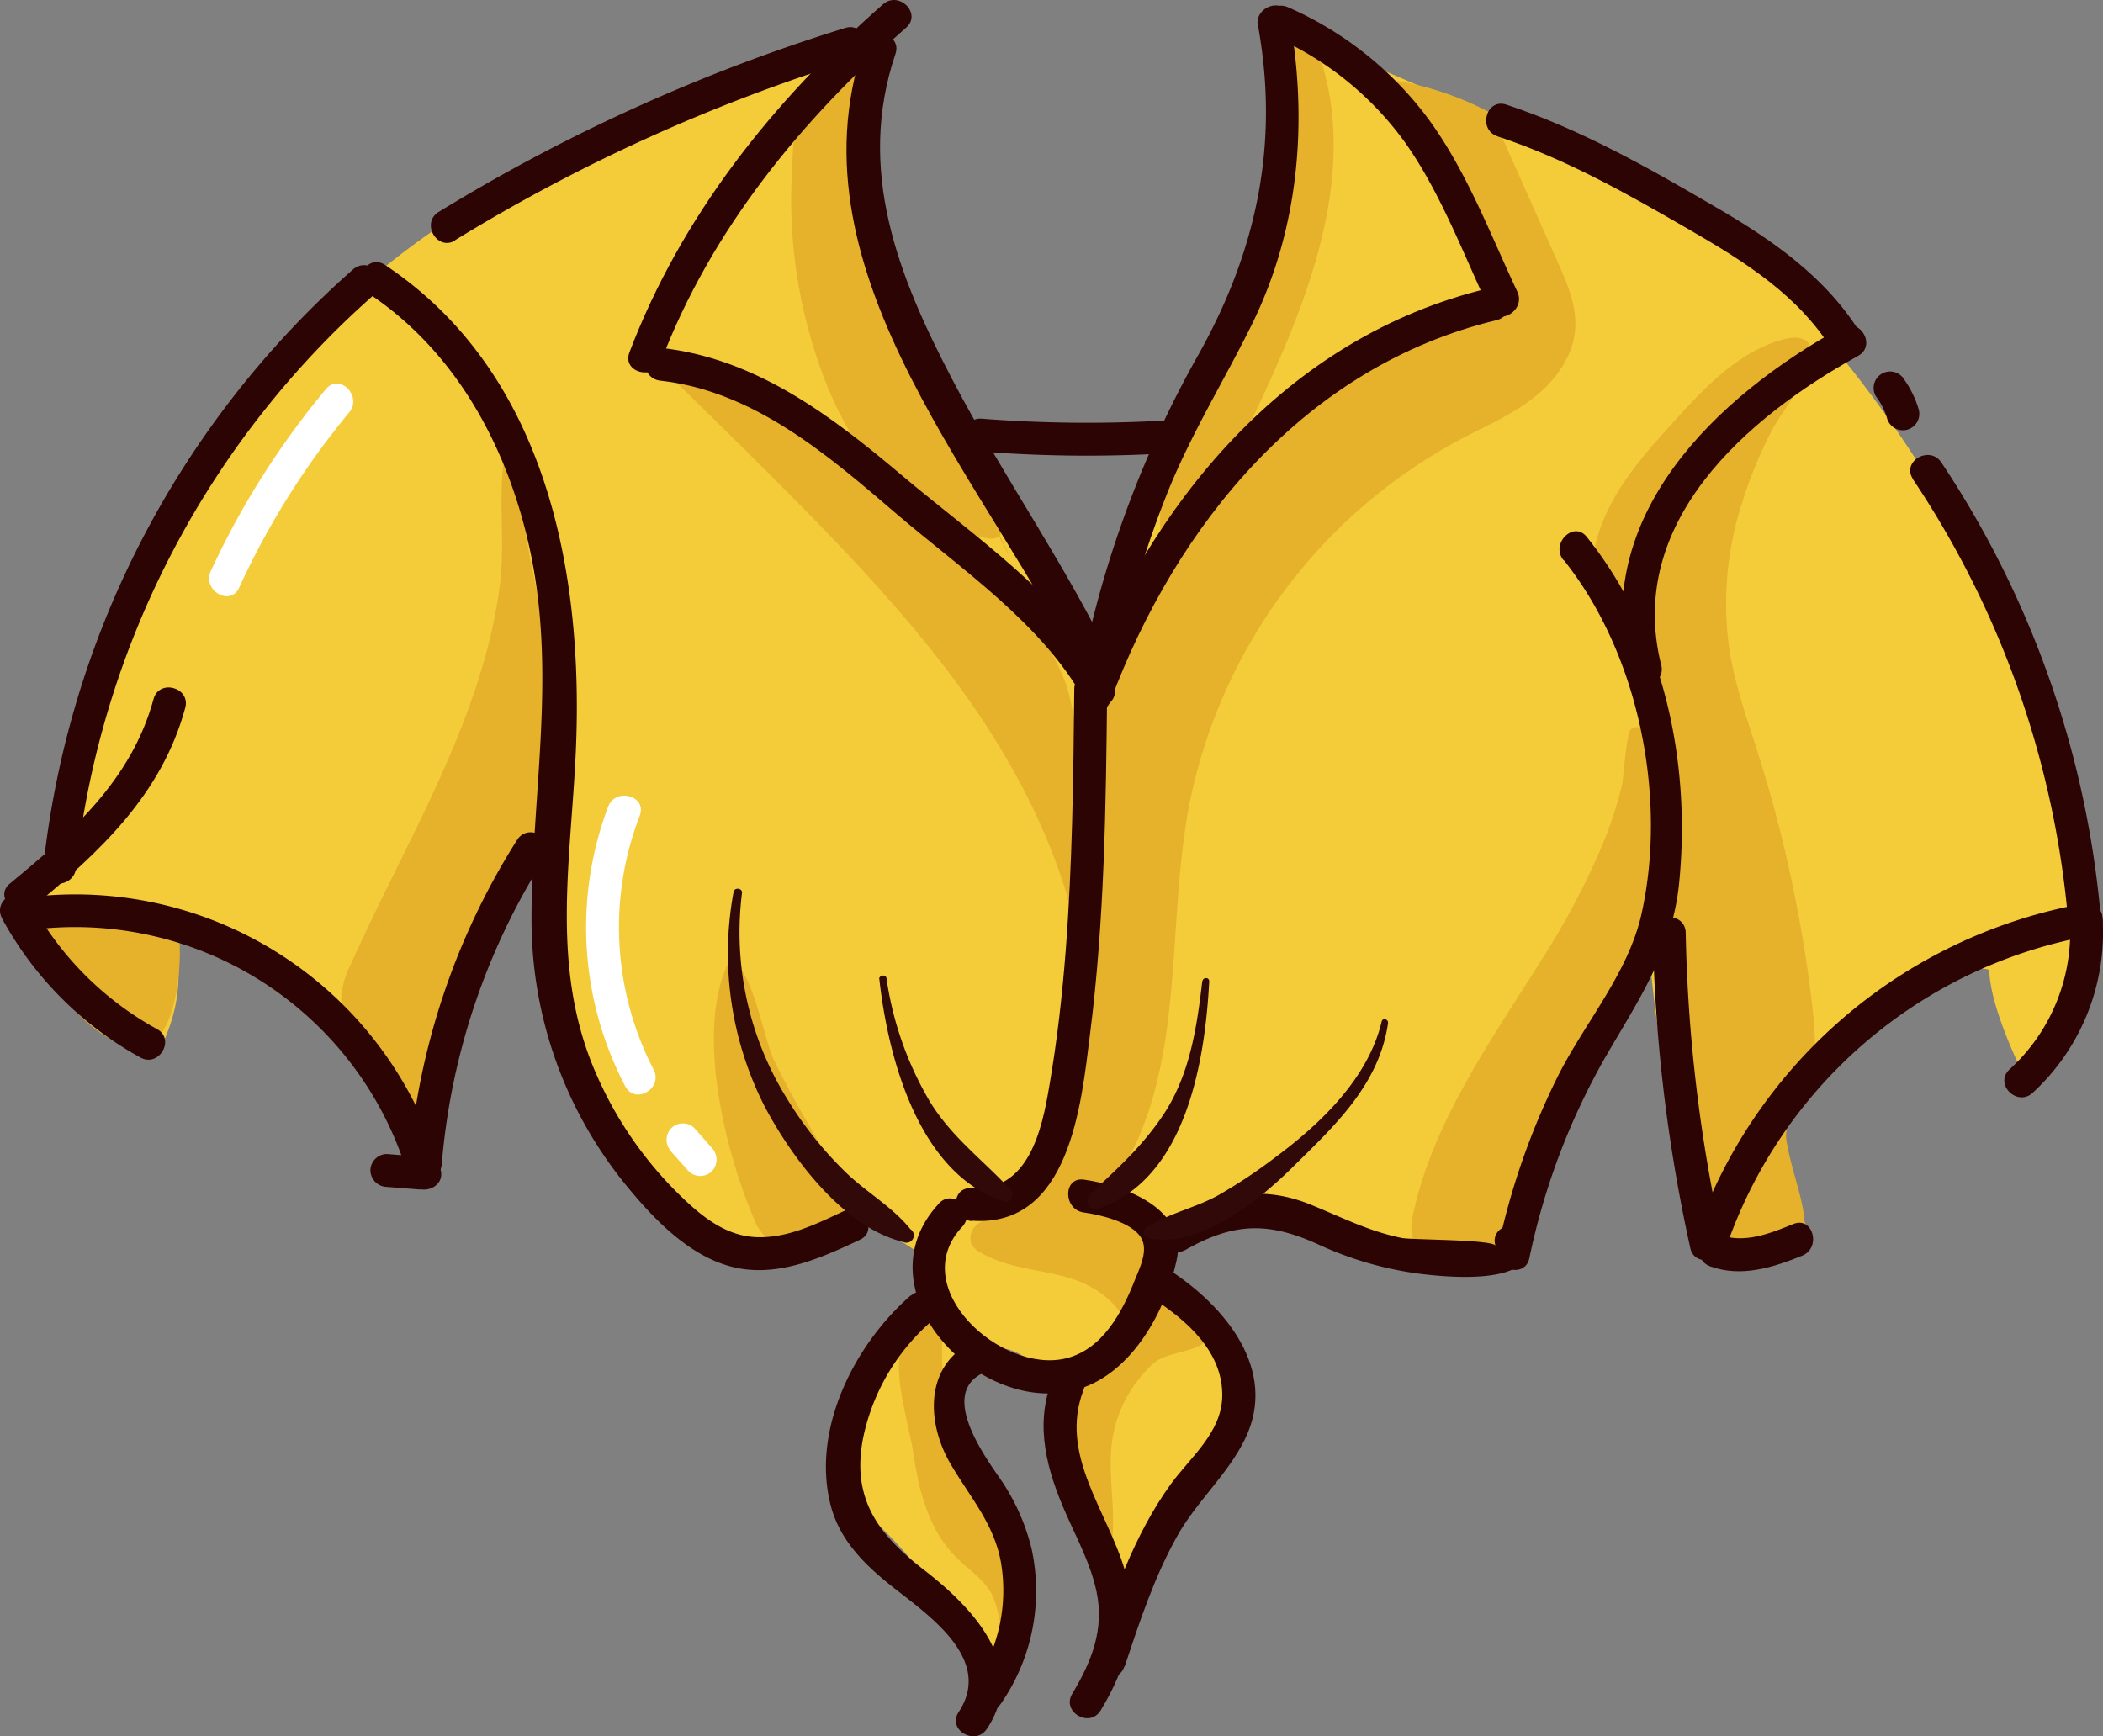 <svg xmlns="http://www.w3.org/2000/svg" viewBox="0 0 287.67 237.54"><rect x="0" y="0" width="287.67" height="237.54" fill="#808080" stroke="none"/><defs><style>.cls-1{fill:#f4cc3a;}.cls-2{fill:#e6b12b;}.cls-3{fill:#2c0404;}.cls-4{fill:#fff;}.cls-5{fill:#300908;}</style></defs><title>Asset 14</title><g id="Layer_2" data-name="Layer 2"><g id="Layer_1-2" data-name="Layer 1"><path class="cls-1" d="M46.68,41.68A114.43,114.43,0,0,1,79.39,20.4c11.89-5.09,24.63-8.15,36.14-14a1.6,1.6,0,0,1,.78-.23c.72.07.9,1,.89,1.75a97,97,0,0,0,5.13,32.27c1.27,3.74,2.76,7.39,4.38,11C131,60.56,136,69.56,141.12,78.54c2.66,4.69,5.48,9.57,10,12.47,5.36-9,4.33-20.55,8.73-30.07,2.49-5.41,6.63-9.91,9.34-15.2,6.17-12.05,4.29-26.41,4.91-39.93a2.25,2.25,0,0,1,.36-1.35c.61-.74,1.79-.42,2.67,0l34.36,14.71a43.21,43.21,0,0,1,6.09,3.4,30.87,30.87,0,0,0,13.77,5.2C260.7,52.63,281,88.83,285.92,127c.55,4.24.87,8.79-1.16,12.56-1.64,3-5.14,5.42-8,7.39,0,0-4.47-8.81-4.64-14.09,0-.81-4.27.27-4.93-.21-.88-.63-2.1-.08-3,.48a69.57,69.57,0,0,0-21.14,20.28,141.31,141.31,0,0,1,4.16,15.47c-3.16,2-7.05,4.12-10.46,2.55-2.82-1.3-4.06-4.57-4.93-7.55a165.4,165.4,0,0,1-6.05-31.81l-13.4,21.71a22.78,22.78,0,0,0-3,6.22c-.47,1.85-.47,3.81-1.09,5.62-1.71,4.95-7.66,7.3-12.88,6.83s-10-3-14.79-5.09-10.24-3.64-15.25-2.09c-2.89.9-5.58,3.07-6.21,6-1.6,7.55,10.07,12.38,9.81,20.09-.08,2.53-1.49,4.8-2.86,6.93L152.58,219.4c-4.56-6.5-6.4-14.52-7.54-22.38-.42-2.92-.79-5.93-2.26-8.49s-4.36-4.55-7.25-4c-3.8.75-5.6,5.47-4.83,9.28s3.25,7,5.17,10.35c4.63,8.12,5.58,19.54-1.19,26a60.89,60.89,0,0,0-13.2-20.24c-2.1-2.12-4.41-4.16-5.62-6.88-2-4.57-.49-10,2.15-14.24s6.28-7.79,9-12a4.08,4.08,0,0,0,.88-3.15,4.35,4.35,0,0,0-2.06-2.18L118,166.39c-5.66,5.32-15.92,5.88-22.39,1.6S85,156.7,81.52,149.76c-5.13-10.19-9.51-21.29-8.65-32.67-3.88,2.46-5.81,7-7.31,11.36a156.58,156.58,0,0,0-7.18,30.11c-1.58-.42-2.22-2.26-2.75-3.81-2.46-7.21-7.58-13.28-13.51-18.06s-12.71-8.39-19.44-12a21.7,21.7,0,0,1,.12,16.78A2.47,2.47,0,0,1,21.62,143a2.52,2.52,0,0,1-2.17-.52A37.27,37.27,0,0,1,7.32,130.17a11.47,11.47,0,0,1-2.06-6.1c0-2.18,1.15-4.19,2-6.2,2-4.8,2.66-10,3.68-15.12C15.6,79.52,29.32,57.81,46.68,41.68Z"/><path class="cls-2" d="M180.83,8.68c4.58,15.11-1.46,31.23-8.09,45.55-3.33,7.19-7.19,14.7-14,18.68-.84-12.73,7.86-23.82,12.59-35.67a60.05,60.05,0,0,0,4.25-22.71c0-1.8-1.15-6.74.19-8.32C177.81,3.74,180.11,6.32,180.83,8.68Z"/><path class="cls-2" d="M113.17,52.83c4,9.84,11.51,19.5,22,20.82a2,2,0,0,0,1.32-.15c.75-.46.66-1.55.45-2.4-4-16.08-17.51-29-19.48-45.43-.81-6.68.39-13.42,1.57-20,.05-.27-4.86,1.79-5.28,2.1a12.47,12.47,0,0,0-3.34,3.56c-1.9,3.47-1.9,8.69-2.1,12.55A68.41,68.41,0,0,0,113.17,52.83Z"/><path class="cls-2" d="M106.61,66.23c8.85,8.91,17.6,18,24.94,28.15s13.26,21.56,15.87,33.84c1-2.88.91-6,.77-9.09l-.65-13.65a43.75,43.75,0,0,0-1.48-11.12c-1.83-5.84-6-10.62-10.06-15.2-2.93-3.32-5.86-6.64-9-9.73A90.29,90.29,0,0,0,99.07,51c-4.07-1.71-12.45-4.58-5.94,1.9C97.62,57.32,102.15,61.74,106.61,66.23Z"/><path class="cls-2" d="M24.59,129.82a4.38,4.38,0,0,0-.79-2.75,4.52,4.52,0,0,0-1.64-1.1,27.3,27.3,0,0,0-13-2.39,5.47,5.47,0,0,0-3.38,1.06c-1.81,1.59-1.16,4.52-.12,6.68A31,31,0,0,0,10.05,138c2.37,2.75,7.82,7.18,11.43,4C24,139.76,24.7,132.9,24.59,129.82Z"/><path class="cls-2" d="M125,199.2c.74,5.05,2.18,10.28,5.8,13.88,1.73,1.74,4,3.09,5,5.3s.85,4.63,2.19,6.51c3.22-6.11,1-13.63-2-19.83s-6.93-12.35-7.14-19.24c-.06-2,.51-5.66-2-5.49-1.34.09-3.33,3.17-3.65,4.35C122.23,188.55,124.45,195.25,125,199.2Z"/><path class="cls-2" d="M157.79,186.52a17.73,17.73,0,0,0-5.69,10.83c-.66,5.11.92,10.4-.34,15.39-1.06.31-1.91-.87-2.38-1.87q-2.24-4.78-4.18-9.71a15.1,15.1,0,0,1-1.46-6.49c.27-3.83,3.2-6.87,5.95-9.55l6.9-6.7a3.49,3.49,0,0,1,1.67-1.08,3.39,3.39,0,0,1,1.9.43c1.89.83,6.79,2.91,4.82,5.62C163.82,185,159.57,184.91,157.79,186.52Z"/><path class="cls-2" d="M103.1,166.66a6.86,6.86,0,0,0,1.51,2.45c1.67,1.55,4.29,1.22,6.53.78a7.12,7.12,0,0,0,3.45-1.33,4.8,4.8,0,0,0,1.29-4.35,13.63,13.63,0,0,0-1.81-4.36c-2.78-4.9-5.75-9.7-8.18-14.79-1.55-3.27-2.83-12.33-6-13.84C94.93,140.57,99.21,157.56,103.1,166.66Z"/><path class="cls-2" d="M210.88,131.29c-6.88,11-14.73,21.92-17.54,34.62-.34,1.5-.54,3.27.48,4.43a5.28,5.28,0,0,0,2.74,1.33c3.69,1,8.15,1.76,10.89-.9,1.49-1.45,2.05-3.57,2.54-5.59,1.56-6.51,3-13.1,5.62-19.26,2.5-5.84,6-11.19,8.38-17.11a45.19,45.19,0,0,0,3.09-16.3c0-1.67-.36-14.87-3.9-12.82-.75.44-1.05,6.66-1.32,7.77a55.73,55.73,0,0,1-2.67,8.14A104.59,104.59,0,0,1,210.88,131.29Z"/><path class="cls-2" d="M220.43,68.83c2.19-4.14,5.37-7.66,8.52-11.13,4.35-4.8,9.09-9.85,15.39-11.37,1.28-.31,3.09-.13,3.29,1.17a2.55,2.55,0,0,1-1.17,2.08c-1.94,1.68-4.07,3.14-6.07,4.75C230,62.61,224.86,73.65,221.71,86.18,216,81.89,217.41,74.52,220.43,68.83Z"/><path class="cls-2" d="M68.38,80C66,98.54,55.6,114.86,48,131.9a11.16,11.16,0,0,0-1.32,4.87,10.8,10.8,0,0,0,.93,3.51,82,82,0,0,0,9.72,17.64c1.91-2.88,2.35-6.47,2.78-9.9,1-7.72,2.2-15.64,6.2-22.32,1.6-2.66,3.6-5.07,5.16-7.76,3.42-5.88,4.57-12.87,4.39-19.68s-1.61-13.52-3-20.17c-1.13-5.33-1.69-11.46-3.7-16.48C68,67.44,69.16,74,68.38,80Z"/><path class="cls-2" d="M119.56,34.06c1.2,6.14,3.75,11.92,6.39,17.6q5.79,12.44,12.21,24.58A35.49,35.49,0,0,0,126.4,61.32c-2.26-1.64-4.73-3-6.66-5-2.43-2.53-3.84-5.87-5-9.19a80.78,80.78,0,0,1-4.07-19.81,41.36,41.36,0,0,1,.61-12.06c.42-1.93,2.63-10.13,5.38-10C119.84,5.46,118.85,30.46,119.56,34.06Z"/><path class="cls-2" d="M126.49,82.31c9.89,11.42,18,24.74,21.28,39.48A55.12,55.12,0,0,0,137.09,80a46.29,46.29,0,0,0-10.27-9.88c-4.8-3.31-10.27-5.52-15.13-8.75-1.51-1-11.41-11-12.29-5.47-.4,2.48,11,10.31,13.11,12.2A177.21,177.21,0,0,1,126.49,82.31Z"/><path class="cls-2" d="M236.57,88.93c.77,4.87,2.45,9.53,3.94,14.22a186.4,186.4,0,0,1,7.28,33.52c.47,3.82.81,7.73-.1,11.47-.74,3.06-3.83,4.84-3.31,7.94.74,4.49,2.56,8.38,2.5,12.08a3.85,3.85,0,0,1-.57,2.21c-.74,1-2.14,1.28-3.39,1.45-2.43.33-5.11.61-7.14-.75-2.19-1.46-2.9-4.31-3.39-6.89A272.11,272.11,0,0,1,227.55,115a60.74,60.74,0,0,0-.68-11.2c-1.08-5.69-3.94-11.09-3.8-16.88.1-4.52,2-8.76,3.92-12.86,4.11-8.91,8.69-18.36,17.16-23.31,1.08-.64,1.95-1.07,3.08-.68-.55,2.92-3.58,6.3-5,9.08a61.2,61.2,0,0,0-3.91,9.57A44.84,44.84,0,0,0,236.57,88.93Z"/><path class="cls-2" d="M204,15.49,213.1,35.9c1.27,2.85,2.57,5.84,2.38,9-.24,3.84-2.74,7.22-5.78,9.58s-6.61,3.88-10,5.67a72.72,72.72,0,0,0-37.07,50.21c-2.85,15.24-.82,31.59-7.09,45.77a54.13,54.13,0,0,0-3,7.08c3.82.7,6.68,5.64,6.52,9.52s-2.3,7.4-4.76,10.42c0-4.21-4.17-7.21-8.22-8.37s-8.47-1.3-12.06-3.49a3.11,3.11,0,0,1-1.11-1,2.44,2.44,0,0,1,.94-2.91,14.77,14.77,0,0,1,3-1.41c5.71-2.56,7.22-9.83,7.89-16.05Q147.47,125,148.22,100a40.06,40.06,0,0,1,1.27-10.71A32.56,32.56,0,0,1,153.77,81a100,100,0,0,1,47.55-37.8,5.14,5.14,0,0,0,2.62-1.65c.83-1.25.37-2.93-.15-4.34a83.44,83.44,0,0,0-16-26.6A42.71,42.71,0,0,1,204,15.49Z"/><path class="cls-3" d="M261.68,65.58a128.45,128.45,0,0,1,21.28,61c.23,2.87,4.73,2.89,4.5,0a133,133,0,0,0-21.9-63.31c-1.6-2.4-5.5-.15-3.88,2.27Z"/><path class="cls-3" d="M236,171a64.68,64.68,0,0,1,50-43c2.85-.5,1.64-4.83-1.19-4.34a69.15,69.15,0,0,0-53.16,46.11c-.91,2.76,3.43,3.94,4.34,1.2Z"/><path class="cls-3" d="M283.11,125.59a25.41,25.41,0,0,1-8.24,20.73c-2.12,2,1.07,5.15,3.19,3.18a29.81,29.81,0,0,0,9.55-23.91c-.18-2.87-4.68-2.9-4.5,0Z"/><path class="cls-3" d="M233.94,173.25c4.26,1.54,8.57.16,12.58-1.46,2.65-1.07,1.49-5.42-1.2-4.34-3.26,1.32-6.69,2.73-10.18,1.46-2.73-1-3.9,3.36-1.2,4.34Z"/><path class="cls-3" d="M235.59,169.57a212.9,212.9,0,0,1-5-41.94c-.05-2.89-4.55-2.9-4.5,0a218.79,218.79,0,0,0,5.13,43.13c.63,2.83,5,1.63,4.34-1.19Z"/><path class="cls-3" d="M227.24,91c-4.91-19.52,11.7-33.91,26.94-42.32,2.53-1.4.27-5.29-2.27-3.89-17.15,9.46-34.43,25.85-29,47.4.71,2.81,5,1.62,4.34-1.19Z"/><path class="cls-3" d="M256.6,54.21a9.71,9.71,0,0,1,1.49,2.86,2.25,2.25,0,1,0,4.33-1.19,13.88,13.88,0,0,0-1.93-3.94,2.25,2.25,0,1,0-3.89,2.27Z"/><path class="cls-3" d="M204.89,18.67c9.29,3.06,17.77,7.88,26.21,12.76,7.55,4.37,15,9,19.67,16.67,1.5,2.47,5.39.22,3.88-2.27-4.76-7.84-12.18-13-20-17.52-9.18-5.37-18.47-10.64-28.6-14-2.76-.91-3.94,3.43-1.2,4.34Z"/><path class="cls-3" d="M213.89,76.6C224.14,89.41,228.11,109,224.55,125c-1.86,8.35-8,15.15-11.69,22.72a99.06,99.06,0,0,0-8,23.22c-.6,2.83,3.74,4,4.34,1.2a93.7,93.7,0,0,1,10.36-27.44c4.62-8,9.22-14.57,10.14-24,1.62-16.59-2.12-34.09-12.65-47.25-1.8-2.26-5,.94-3.18,3.19Z"/><path class="cls-3" d="M174,4.87A43.92,43.92,0,0,1,192.2,19.49c4.84,6.84,7.92,15.13,11.47,22.67,1.23,2.62,5.11.34,3.88-2.27-3.92-8.33-7.27-17.41-13-24.72A47.9,47.9,0,0,0,176.22,1C173.59-.19,171.3,3.69,174,4.87Z"/><path class="cls-3" d="M203.54,39.46c-27.69,6.64-46.38,29.56-56,55.3-1,2.72,3.33,3.89,4.34,1.2,9.06-24.29,26.73-45.9,52.84-52.16,2.81-.68,1.62-5-1.2-4.34Z"/><path class="cls-3" d="M118.15,6.18C107.43,37.93,136,66.78,148.58,93.49c1.23,2.62,5.12.34,3.89-2.27-6.42-13.6-15.18-25.88-22.14-39.18-7.46-14.23-13.22-28.72-7.84-44.67.93-2.75-3.41-3.93-4.34-1.19Z"/><path class="cls-3" d="M172.1,3.59C175,19.67,171.91,34.24,164,48.4a146.35,146.35,0,0,0-15.39,40c-.62,2.82,3.72,4,4.34,1.19a138.38,138.38,0,0,1,6.88-22.52c3.2-7.87,7.61-15,11.36-22.57,6.51-13.17,7.75-27.78,5.21-42.13-.51-2.85-4.85-1.64-4.34,1.2Z"/><path class="cls-3" d="M134.3,61.78a185.76,185.76,0,0,0,24.52.28c2.88-.16,2.9-4.66,0-4.5a185.76,185.76,0,0,1-24.52-.28c-2.89-.23-2.88,4.27,0,4.5Z"/><path class="cls-3" d="M120.78.59c-15,13.19-27.55,28.86-34.69,47.64-1,2.71,3.31,3.89,4.33,1.2,6.86-18,19.18-33,33.54-45.66,2.18-1.92-1-5.09-3.18-3.18Z"/><path class="cls-3" d="M90.36,52.08c12.86,1.45,23,10.27,32.41,18.34,8.93,7.61,19.73,14.9,25.56,25.33,1.42,2.53,5.31.26,3.89-2.27-6.56-11.72-18.83-20-28.89-28.48-9.72-8.21-20-16-33-17.42-2.87-.32-2.85,4.18,0,4.5Z"/><path class="cls-3" d="M62.23,32.87A239.51,239.51,0,0,1,116.82,8.16c2.76-.85,1.58-5.2-1.2-4.34A244.78,244.78,0,0,0,60,29c-2.46,1.51-.2,5.41,2.28,3.89Z"/><path class="cls-3" d="M48.29,36.86A127.18,127.18,0,0,0,5.9,118.76c-.31,2.87,4.2,2.85,4.5,0A122.53,122.53,0,0,1,51.48,40.05c2.18-1.92-1-5.09-3.19-3.19Z"/><path class="cls-3" d="M21,95.65c-3,11-11.14,18.22-19.66,25.24-2.24,1.85,1,5,3.18,3.19,9.18-7.57,17.6-15.39,20.82-27.24.76-2.8-3.58-4-4.34-1.19Z"/><path class="cls-3" d="M.29,125.68a47.78,47.78,0,0,0,18.92,19c2.54,1.4,4.81-2.49,2.27-3.89a43.4,43.4,0,0,1-17.3-17.41c-1.39-2.54-5.27-.27-3.89,2.27Z"/><path class="cls-3" d="M4.64,127.17a47.5,47.5,0,0,1,51.28,34c.81,2.77,5.15,1.59,4.34-1.2A52,52,0,0,0,4.64,122.67c-2.85.32-2.88,4.82,0,4.5Z"/><path class="cls-3" d="M52.92,162.38l4.45.35a2.27,2.27,0,0,0,2.25-2.25,2.29,2.29,0,0,0-2.25-2.25l-4.45-.35a2.27,2.27,0,0,0-2.25,2.25,2.3,2.3,0,0,0,2.25,2.25Z"/><path class="cls-3" d="M60.43,159.27a92.33,92.33,0,0,1,14.19-42.08c1.55-2.46-2.34-4.72-3.89-2.27a97.23,97.23,0,0,0-14.8,44.35c-.23,2.89,4.27,2.87,4.5,0Z"/><path class="cls-3" d="M50.39,40.13c12.2,8.11,19.26,21.47,22.2,35.56,3.54,17,.07,33.39.12,50.41A57.33,57.33,0,0,0,85.52,162c3.73,4.59,8.6,9.75,14.53,11.29,6.11,1.59,12.16-1.13,17.58-3.68,2.62-1.24.34-5.12-2.27-3.89-3.54,1.67-7.47,3.59-11.49,3.54-4.44,0-7.84-2.8-10.87-5.74A52.31,52.31,0,0,1,81.59,147c-6.35-14.4-3.52-28.94-2.83-44.06,1.14-24.75-4.08-52.06-26.1-66.7-2.42-1.61-4.68,2.28-2.27,3.88Z"/><path class="cls-3" d="M162,171.09c6.66-3.82,11.4-4,18.31-.85a47.66,47.66,0,0,0,13.71,4c3.34.42,17.08,2,14.89-5-.86-2.76-5.21-1.58-4.34,1.19-.27-.86-11.47-.8-12.78-1.06-4.46-.88-8.31-2.86-12.49-4.56-7.08-2.88-13.11-1.35-19.57,2.36-2.51,1.44-.25,5.33,2.27,3.88Z"/><path class="cls-3" d="M128.43,164.66c-11.1,11.93,5.81,29.63,19.3,25.32,7.18-2.28,11.72-10.63,13.23-17.6s-7.06-10.2-12.7-11c-2.87-.38-2.84,4.12,0,4.5,2.16.29,6.51,1.3,7.81,3.42,1.08,1.76-.19,4.2-.84,5.84-1.72,4.36-4.4,9.46-9.39,10.69-8.88,2.2-22-9.68-14.22-18,2-2.12-1.21-5.31-3.19-3.18Z"/><path class="cls-3" d="M124.61,177.2c-7.68,6.68-13.63,18.26-11,28.67,1.26,5,4.94,8.46,8.83,11.5,4.84,3.8,13.4,9.74,8.69,16.87-1.61,2.42,2.29,4.68,3.88,2.27,5.73-8.67-2.07-16.67-8.64-21.75-6.27-4.84-9.91-9.75-8.31-18a28.92,28.92,0,0,1,9.74-16.32c2.19-1.91-1-5.08-3.18-3.19Z"/><path class="cls-3" d="M136.85,233.17a27.08,27.08,0,0,0,4.25-21.33,29,29,0,0,0-4.71-10.13c-2.15-3.16-7.9-11.42-1.62-14,2.64-1.1,1.48-5.45-1.19-4.34-7.06,2.94-7,11-3.59,16.84,2.64,4.56,6,8.22,6.94,13.6a22.83,22.83,0,0,1-4,17.12c-1.65,2.39,2.25,4.64,3.89,2.27Z"/><path class="cls-3" d="M143.88,188.91c-2.38,6.2-.64,12.34,1.94,18.19,1.53,3.47,3.38,6.89,4.17,10.63,1.1,5.19-.66,9.56-3.32,14-1.49,2.49,2.39,4.75,3.89,2.27,3.64-6,5.35-12.13,3.34-19.07-2.38-8.21-9.1-15.88-5.68-24.79,1-2.71-3.31-3.88-4.34-1.2Z"/><path class="cls-3" d="M153.84,228c2-6,4-12.11,7.11-17.71,2.64-4.8,7-8.55,9.37-13.45,4.6-9.46-2.85-18.23-10.4-23.12-2.43-1.58-4.69,2.32-2.27,3.89,4.68,3,9.73,7.39,9.54,13.55-.16,4.86-4.31,8.17-7,11.83-5.15,7.11-8,15.57-10.73,23.81-.92,2.76,3.42,3.94,4.34,1.2Z"/><path class="cls-3" d="M132.91,167c13.42,1,15-15.94,16.19-25.48,2-15.66,2.19-31.47,2.35-47.24,0-2.89-4.47-2.9-4.5,0-.12,11.92-.25,23.84-1.17,35.73-.48,6.21-1.18,12.4-2.24,18.54-1,6-2.84,14.53-10.63,14-2.89-.21-2.88,4.29,0,4.5Z"/><path class="cls-4" d="M32.71,80.41a108.35,108.35,0,0,1,15.06-24c1.83-2.21-1.33-5.41-3.18-3.18A112.37,112.37,0,0,0,28.83,78.14c-1.2,2.61,2.67,4.9,3.88,2.27Z"/><path class="cls-4" d="M83.18,110.38a46.79,46.79,0,0,0,2.35,38.23c1.33,2.57,5.21.3,3.88-2.27a42.43,42.43,0,0,1-1.89-34.77c1-2.71-3.33-3.88-4.34-1.19Z"/><path class="cls-4" d="M91.79,157.53l2.41,2.7a2.26,2.26,0,0,0,3.18,0,2.3,2.3,0,0,0,0-3.18L95,154.35a2.26,2.26,0,0,0-3.18,0,2.3,2.3,0,0,0,0,3.18Z"/><path class="cls-5" d="M189,139.75c-1.83,7.72-8.28,13.92-14.47,18.52a70.84,70.84,0,0,1-7.9,5.26c-3.16,1.75-6.85,2.46-9.82,4.46a.76.76,0,0,0,.18,1.36c7,1.56,15.08-5,19.72-9.56,5.79-5.71,11.94-11.36,13.16-19.8.08-.55-.73-.81-.87-.24Z"/><path class="cls-5" d="M164.46,134.22c-.74,6.37-1.72,12.87-5.34,18.31-2.81,4.21-6.31,7.43-10,10.81a1.18,1.18,0,0,0,1.14,2c12-4.06,14.58-20.2,15.15-31.08,0-.61-.87-.58-.93,0Z"/><path class="cls-5" d="M120.28,133.91c1.17,10.67,5.34,26.72,17.07,30.47.93.3,1.51-.91.91-1.57-3.79-4.12-8-7.15-11-12a46,46,0,0,1-6-17c-.09-.53-1-.42-1,.13Z"/><path class="cls-5" d="M100.35,122a46.12,46.12,0,0,0,4.14,29.16c3.67,7.06,10.88,16.8,19.05,18.74a1,1,0,0,0,1-1.73C122,165,118.28,163,115.4,160.1a50.86,50.86,0,0,1-7.79-9.87,43.1,43.1,0,0,1-6.11-28.07c.08-.65-1-.81-1.15-.16Z"/></g></g></svg>